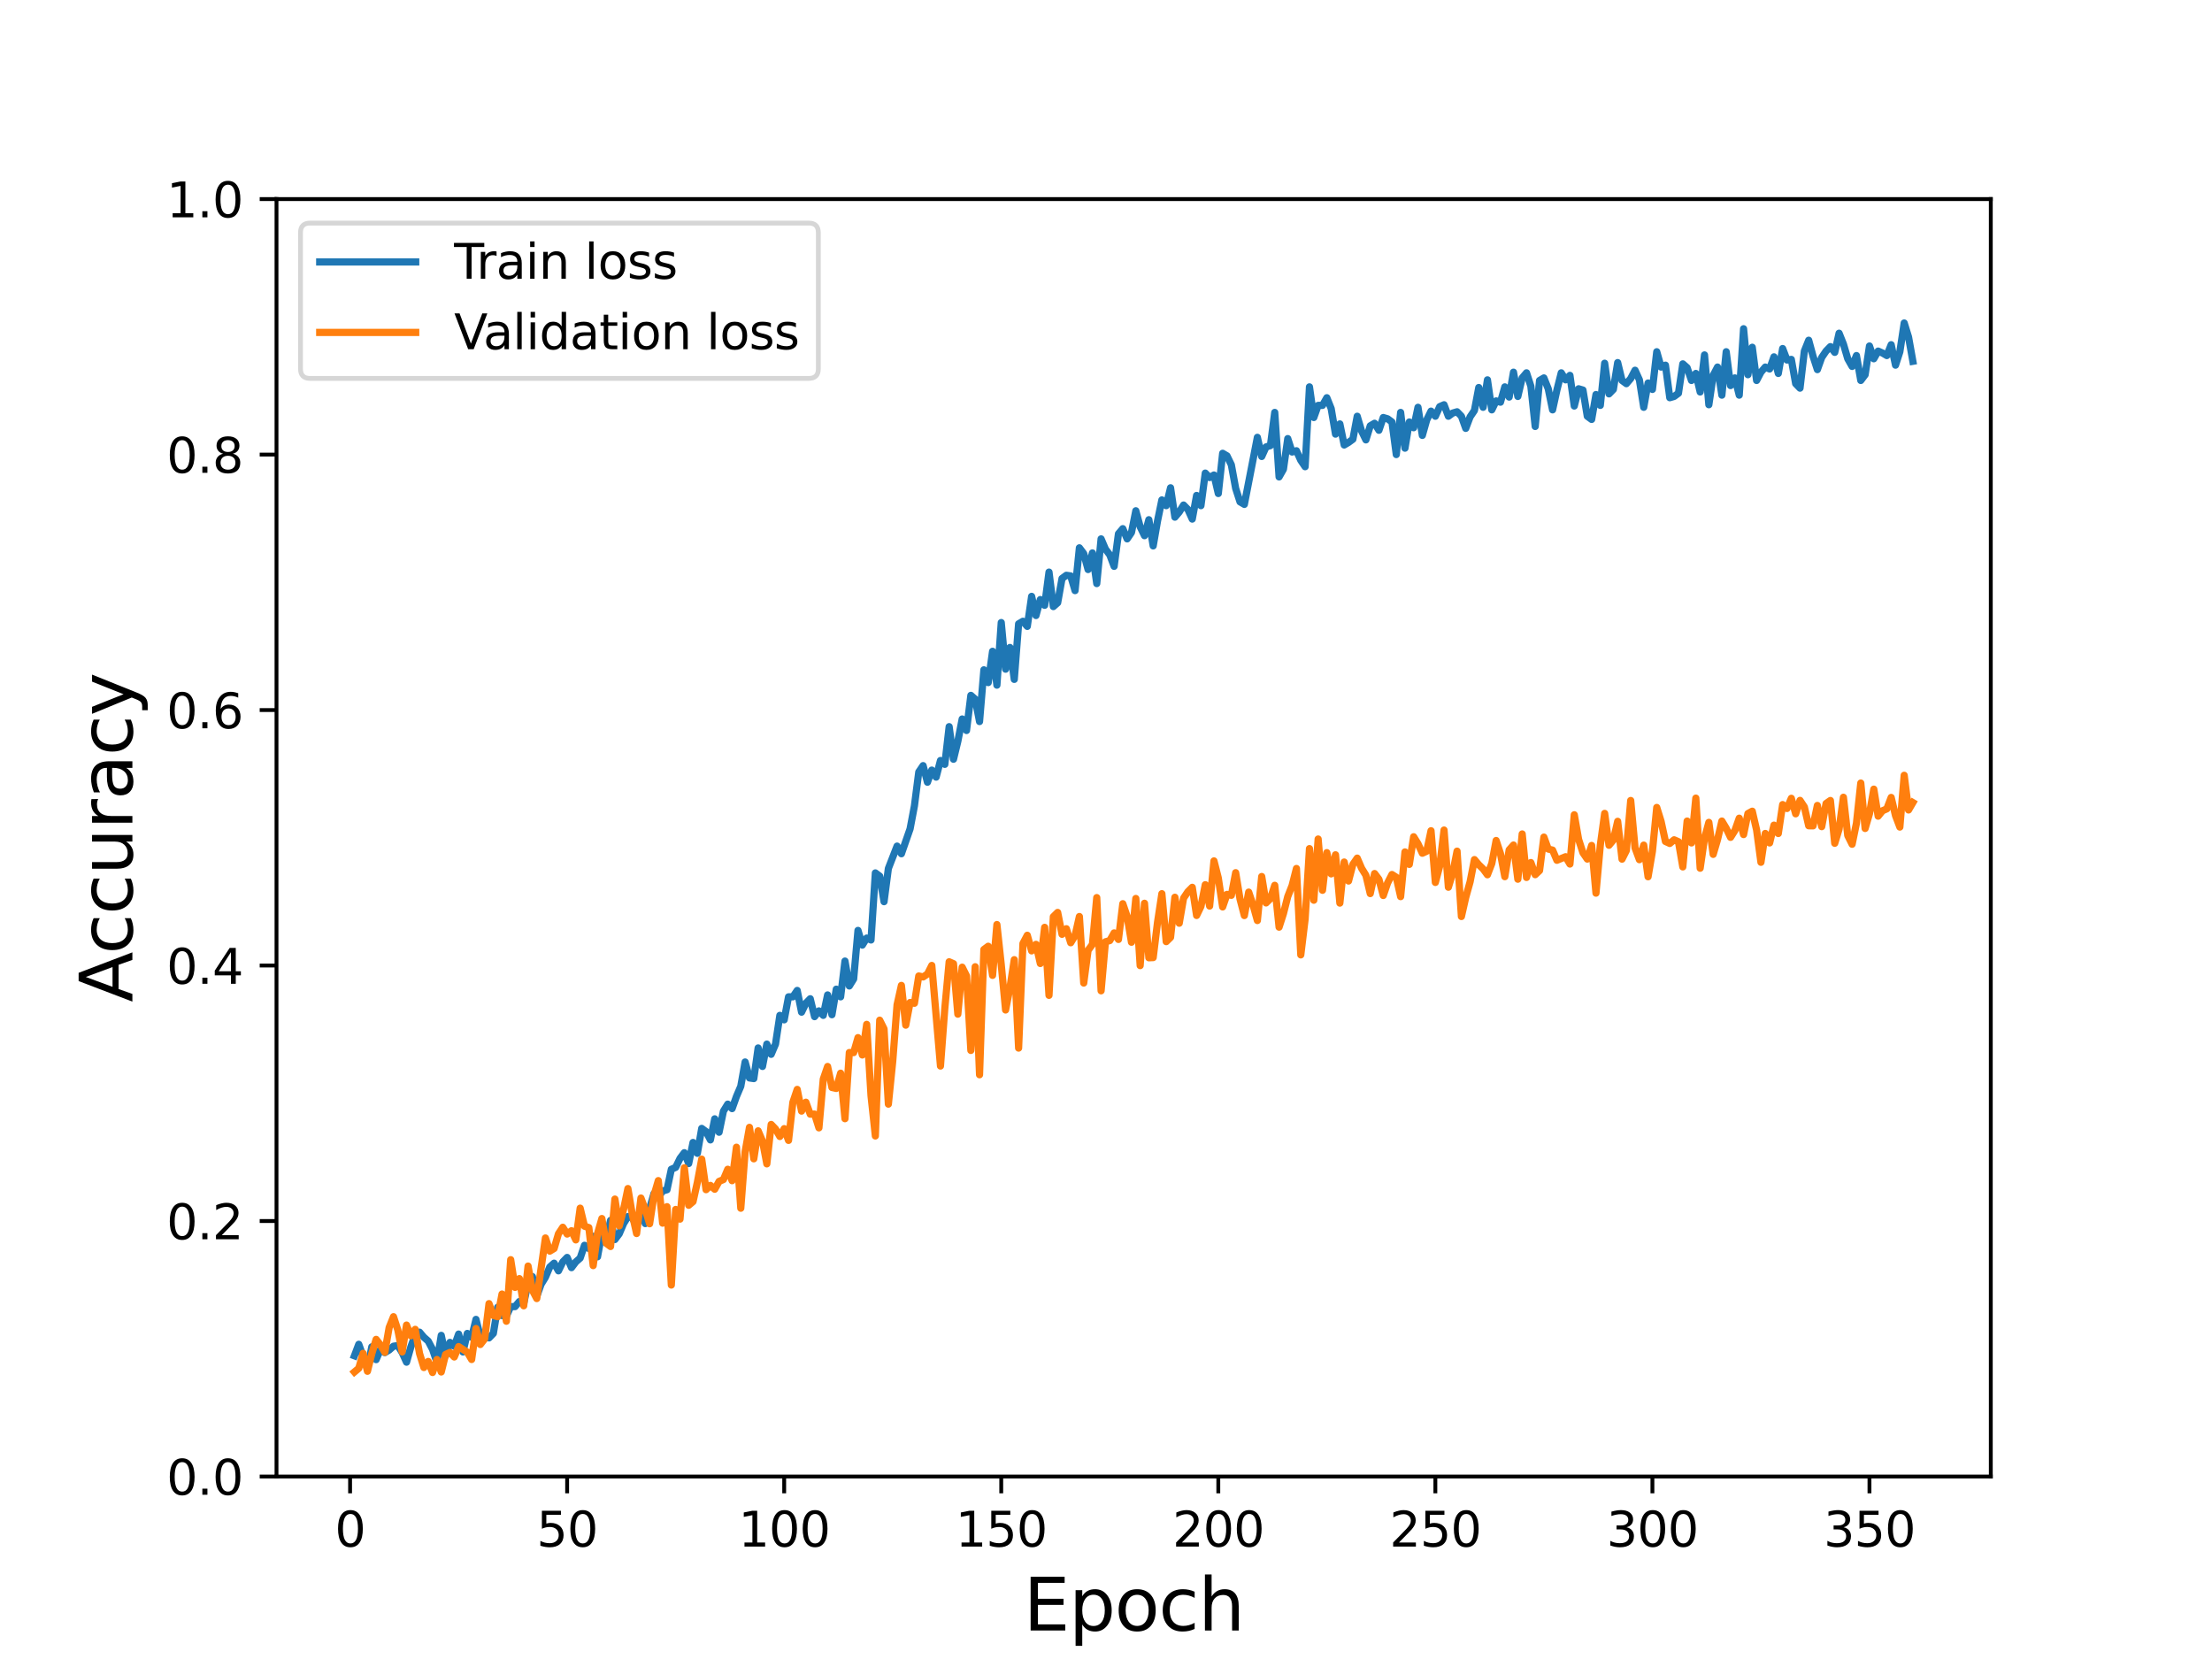<?xml version="1.0" encoding="utf-8" standalone="no"?>
<!DOCTYPE svg PUBLIC "-//W3C//DTD SVG 1.1//EN"
  "http://www.w3.org/Graphics/SVG/1.1/DTD/svg11.dtd">
<svg height="345.6pt" version="1.1" viewBox="0 0 460.8 345.6" width="460.8pt" xmlns="http://www.w3.org/2000/svg" xmlns:xlink="http://www.w3.org/1999/xlink">
 <defs>
  <style type="text/css">*{stroke-linecap:butt;stroke-linejoin:round;}</style>
 </defs>
 <g id="figure_1">
  <g id="patch_1">
   <path d="M 0 345.6 
L 460.8 345.6 
L 460.8 0 
L 0 0 
z
" style="fill:#ffffff;"/>
  </g>
  <g id="axes_1">
   <g id="patch_2">
    <path d="M 57.6 307.584 
L 414.72 307.584 
L 414.72 41.472 
L 57.6 41.472 
z
" style="fill:#ffffff;"/>
   </g>
   <g id="matplotlib.axis_1">
    <g id="xtick_1">
     <g id="line2d_1">
      <defs>
       <path d="M 0 0 
L 0 3.5 
" id="m28126e78ad" style="stroke:#000000;stroke-width:0.8;"/>
      </defs>
      <g>
       <use style="stroke:#000000;stroke-width:0.8;" x="72.928" xlink:href="#m28126e78ad" y="307.584"/>
      </g>
     </g>
     <g id="text_1">
      <!-- 0 -->
      <g transform="translate(69.747 322.182)scale(0.1 -0.1)">
       <defs>
        <path d="M 2034 4250 
Q 1547 4250 1301 3770 
Q 1056 3291 1056 2328 
Q 1056 1369 1301 889 
Q 1547 409 2034 409 
Q 2525 409 2770 889 
Q 3016 1369 3016 2328 
Q 3016 3291 2770 3770 
Q 2525 4250 2034 4250 
z
M 2034 4750 
Q 2819 4750 3233 4129 
Q 3647 3509 3647 2328 
Q 3647 1150 3233 529 
Q 2819 -91 2034 -91 
Q 1250 -91 836 529 
Q 422 1150 422 2328 
Q 422 3509 836 4129 
Q 1250 4750 2034 4750 
z
" id="DejaVuSans-30" transform="scale(0.016)"/>
       </defs>
       <use xlink:href="#DejaVuSans-30"/>
      </g>
     </g>
    </g>
    <g id="xtick_2">
     <g id="line2d_2">
      <g>
       <use style="stroke:#000000;stroke-width:0.8;" x="118.145" xlink:href="#m28126e78ad" y="307.584"/>
      </g>
     </g>
     <g id="text_2">
      <!-- 50 -->
      <g transform="translate(111.782 322.182)scale(0.1 -0.1)">
       <defs>
        <path d="M 691 4666 
L 3169 4666 
L 3169 4134 
L 1269 4134 
L 1269 2991 
Q 1406 3038 1543 3061 
Q 1681 3084 1819 3084 
Q 2600 3084 3056 2656 
Q 3513 2228 3513 1497 
Q 3513 744 3044 326 
Q 2575 -91 1722 -91 
Q 1428 -91 1123 -41 
Q 819 9 494 109 
L 494 744 
Q 775 591 1075 516 
Q 1375 441 1709 441 
Q 2250 441 2565 725 
Q 2881 1009 2881 1497 
Q 2881 1984 2565 2268 
Q 2250 2553 1709 2553 
Q 1456 2553 1204 2497 
Q 953 2441 691 2322 
L 691 4666 
z
" id="DejaVuSans-35" transform="scale(0.016)"/>
       </defs>
       <use xlink:href="#DejaVuSans-35"/>
       <use x="63.623" xlink:href="#DejaVuSans-30"/>
      </g>
     </g>
    </g>
    <g id="xtick_3">
     <g id="line2d_3">
      <g>
       <use style="stroke:#000000;stroke-width:0.8;" x="163.361" xlink:href="#m28126e78ad" y="307.584"/>
      </g>
     </g>
     <g id="text_3">
      <!-- 100 -->
      <g transform="translate(153.818 322.182)scale(0.1 -0.1)">
       <defs>
        <path d="M 794 531 
L 1825 531 
L 1825 4091 
L 703 3866 
L 703 4441 
L 1819 4666 
L 2450 4666 
L 2450 531 
L 3481 531 
L 3481 0 
L 794 0 
L 794 531 
z
" id="DejaVuSans-31" transform="scale(0.016)"/>
       </defs>
       <use xlink:href="#DejaVuSans-31"/>
       <use x="63.623" xlink:href="#DejaVuSans-30"/>
       <use x="127.246" xlink:href="#DejaVuSans-30"/>
      </g>
     </g>
    </g>
    <g id="xtick_4">
     <g id="line2d_4">
      <g>
       <use style="stroke:#000000;stroke-width:0.8;" x="208.578" xlink:href="#m28126e78ad" y="307.584"/>
      </g>
     </g>
     <g id="text_4">
      <!-- 150 -->
      <g transform="translate(199.034 322.182)scale(0.1 -0.1)">
       <use xlink:href="#DejaVuSans-31"/>
       <use x="63.623" xlink:href="#DejaVuSans-35"/>
       <use x="127.246" xlink:href="#DejaVuSans-30"/>
      </g>
     </g>
    </g>
    <g id="xtick_5">
     <g id="line2d_5">
      <g>
       <use style="stroke:#000000;stroke-width:0.8;" x="253.794" xlink:href="#m28126e78ad" y="307.584"/>
      </g>
     </g>
     <g id="text_5">
      <!-- 200 -->
      <g transform="translate(244.251 322.182)scale(0.1 -0.1)">
       <defs>
        <path d="M 1228 531 
L 3431 531 
L 3431 0 
L 469 0 
L 469 531 
Q 828 903 1448 1529 
Q 2069 2156 2228 2338 
Q 2531 2678 2651 2914 
Q 2772 3150 2772 3378 
Q 2772 3750 2511 3984 
Q 2250 4219 1831 4219 
Q 1534 4219 1204 4116 
Q 875 4013 500 3803 
L 500 4441 
Q 881 4594 1212 4672 
Q 1544 4750 1819 4750 
Q 2544 4750 2975 4387 
Q 3406 4025 3406 3419 
Q 3406 3131 3298 2873 
Q 3191 2616 2906 2266 
Q 2828 2175 2409 1742 
Q 1991 1309 1228 531 
z
" id="DejaVuSans-32" transform="scale(0.016)"/>
       </defs>
       <use xlink:href="#DejaVuSans-32"/>
       <use x="63.623" xlink:href="#DejaVuSans-30"/>
       <use x="127.246" xlink:href="#DejaVuSans-30"/>
      </g>
     </g>
    </g>
    <g id="xtick_6">
     <g id="line2d_6">
      <g>
       <use style="stroke:#000000;stroke-width:0.8;" x="299.011" xlink:href="#m28126e78ad" y="307.584"/>
      </g>
     </g>
     <g id="text_6">
      <!-- 250 -->
      <g transform="translate(289.467 322.182)scale(0.1 -0.1)">
       <use xlink:href="#DejaVuSans-32"/>
       <use x="63.623" xlink:href="#DejaVuSans-35"/>
       <use x="127.246" xlink:href="#DejaVuSans-30"/>
      </g>
     </g>
    </g>
    <g id="xtick_7">
     <g id="line2d_7">
      <g>
       <use style="stroke:#000000;stroke-width:0.8;" x="344.227" xlink:href="#m28126e78ad" y="307.584"/>
      </g>
     </g>
     <g id="text_7">
      <!-- 300 -->
      <g transform="translate(334.684 322.182)scale(0.1 -0.1)">
       <defs>
        <path d="M 2597 2516 
Q 3050 2419 3304 2112 
Q 3559 1806 3559 1356 
Q 3559 666 3084 287 
Q 2609 -91 1734 -91 
Q 1441 -91 1130 -33 
Q 819 25 488 141 
L 488 750 
Q 750 597 1062 519 
Q 1375 441 1716 441 
Q 2309 441 2620 675 
Q 2931 909 2931 1356 
Q 2931 1769 2642 2001 
Q 2353 2234 1838 2234 
L 1294 2234 
L 1294 2753 
L 1863 2753 
Q 2328 2753 2575 2939 
Q 2822 3125 2822 3475 
Q 2822 3834 2567 4026 
Q 2313 4219 1838 4219 
Q 1578 4219 1281 4162 
Q 984 4106 628 3988 
L 628 4550 
Q 988 4650 1302 4700 
Q 1616 4750 1894 4750 
Q 2613 4750 3031 4423 
Q 3450 4097 3450 3541 
Q 3450 3153 3228 2886 
Q 3006 2619 2597 2516 
z
" id="DejaVuSans-33" transform="scale(0.016)"/>
       </defs>
       <use xlink:href="#DejaVuSans-33"/>
       <use x="63.623" xlink:href="#DejaVuSans-30"/>
       <use x="127.246" xlink:href="#DejaVuSans-30"/>
      </g>
     </g>
    </g>
    <g id="xtick_8">
     <g id="line2d_8">
      <g>
       <use style="stroke:#000000;stroke-width:0.8;" x="389.444" xlink:href="#m28126e78ad" y="307.584"/>
      </g>
     </g>
     <g id="text_8">
      <!-- 350 -->
      <g transform="translate(379.9 322.182)scale(0.1 -0.1)">
       <use xlink:href="#DejaVuSans-33"/>
       <use x="63.623" xlink:href="#DejaVuSans-35"/>
       <use x="127.246" xlink:href="#DejaVuSans-30"/>
      </g>
     </g>
    </g>
    <g id="text_9">
     <!-- Epoch -->
     <g transform="translate(213.194 339.66)scale(0.15 -0.15)">
      <defs>
       <path d="M 628 4666 
L 3578 4666 
L 3578 4134 
L 1259 4134 
L 1259 2753 
L 3481 2753 
L 3481 2222 
L 1259 2222 
L 1259 531 
L 3634 531 
L 3634 0 
L 628 0 
L 628 4666 
z
" id="DejaVuSans-45" transform="scale(0.016)"/>
       <path d="M 1159 525 
L 1159 -1331 
L 581 -1331 
L 581 3500 
L 1159 3500 
L 1159 2969 
Q 1341 3281 1617 3432 
Q 1894 3584 2278 3584 
Q 2916 3584 3314 3078 
Q 3713 2572 3713 1747 
Q 3713 922 3314 415 
Q 2916 -91 2278 -91 
Q 1894 -91 1617 61 
Q 1341 213 1159 525 
z
M 3116 1747 
Q 3116 2381 2855 2742 
Q 2594 3103 2138 3103 
Q 1681 3103 1420 2742 
Q 1159 2381 1159 1747 
Q 1159 1113 1420 752 
Q 1681 391 2138 391 
Q 2594 391 2855 752 
Q 3116 1113 3116 1747 
z
" id="DejaVuSans-70" transform="scale(0.016)"/>
       <path d="M 1959 3097 
Q 1497 3097 1228 2736 
Q 959 2375 959 1747 
Q 959 1119 1226 758 
Q 1494 397 1959 397 
Q 2419 397 2687 759 
Q 2956 1122 2956 1747 
Q 2956 2369 2687 2733 
Q 2419 3097 1959 3097 
z
M 1959 3584 
Q 2709 3584 3137 3096 
Q 3566 2609 3566 1747 
Q 3566 888 3137 398 
Q 2709 -91 1959 -91 
Q 1206 -91 779 398 
Q 353 888 353 1747 
Q 353 2609 779 3096 
Q 1206 3584 1959 3584 
z
" id="DejaVuSans-6f" transform="scale(0.016)"/>
       <path d="M 3122 3366 
L 3122 2828 
Q 2878 2963 2633 3030 
Q 2388 3097 2138 3097 
Q 1578 3097 1268 2742 
Q 959 2388 959 1747 
Q 959 1106 1268 751 
Q 1578 397 2138 397 
Q 2388 397 2633 464 
Q 2878 531 3122 666 
L 3122 134 
Q 2881 22 2623 -34 
Q 2366 -91 2075 -91 
Q 1284 -91 818 406 
Q 353 903 353 1747 
Q 353 2603 823 3093 
Q 1294 3584 2113 3584 
Q 2378 3584 2631 3529 
Q 2884 3475 3122 3366 
z
" id="DejaVuSans-63" transform="scale(0.016)"/>
       <path d="M 3513 2113 
L 3513 0 
L 2938 0 
L 2938 2094 
Q 2938 2591 2744 2837 
Q 2550 3084 2163 3084 
Q 1697 3084 1428 2787 
Q 1159 2491 1159 1978 
L 1159 0 
L 581 0 
L 581 4863 
L 1159 4863 
L 1159 2956 
Q 1366 3272 1645 3428 
Q 1925 3584 2291 3584 
Q 2894 3584 3203 3211 
Q 3513 2838 3513 2113 
z
" id="DejaVuSans-68" transform="scale(0.016)"/>
      </defs>
      <use xlink:href="#DejaVuSans-45"/>
      <use x="63.184" xlink:href="#DejaVuSans-70"/>
      <use x="126.66" xlink:href="#DejaVuSans-6f"/>
      <use x="187.842" xlink:href="#DejaVuSans-63"/>
      <use x="242.822" xlink:href="#DejaVuSans-68"/>
     </g>
    </g>
   </g>
   <g id="matplotlib.axis_2">
    <g id="ytick_1">
     <g id="line2d_9">
      <defs>
       <path d="M 0 0 
L -3.5 0 
" id="ma44ea543cb" style="stroke:#000000;stroke-width:0.8;"/>
      </defs>
      <g>
       <use style="stroke:#000000;stroke-width:0.8;" x="57.6" xlink:href="#ma44ea543cb" y="307.584"/>
      </g>
     </g>
     <g id="text_10">
      <!-- 0.0 -->
      <g transform="translate(34.697 311.383)scale(0.1 -0.1)">
       <defs>
        <path d="M 684 794 
L 1344 794 
L 1344 0 
L 684 0 
L 684 794 
z
" id="DejaVuSans-2e" transform="scale(0.016)"/>
       </defs>
       <use xlink:href="#DejaVuSans-30"/>
       <use x="63.623" xlink:href="#DejaVuSans-2e"/>
       <use x="95.41" xlink:href="#DejaVuSans-30"/>
      </g>
     </g>
    </g>
    <g id="ytick_2">
     <g id="line2d_10">
      <g>
       <use style="stroke:#000000;stroke-width:0.8;" x="57.6" xlink:href="#ma44ea543cb" y="254.362"/>
      </g>
     </g>
     <g id="text_11">
      <!-- 0.2 -->
      <g transform="translate(34.697 258.161)scale(0.1 -0.1)">
       <use xlink:href="#DejaVuSans-30"/>
       <use x="63.623" xlink:href="#DejaVuSans-2e"/>
       <use x="95.41" xlink:href="#DejaVuSans-32"/>
      </g>
     </g>
    </g>
    <g id="ytick_3">
     <g id="line2d_11">
      <g>
       <use style="stroke:#000000;stroke-width:0.8;" x="57.6" xlink:href="#ma44ea543cb" y="201.139"/>
      </g>
     </g>
     <g id="text_12">
      <!-- 0.4 -->
      <g transform="translate(34.697 204.938)scale(0.1 -0.1)">
       <defs>
        <path d="M 2419 4116 
L 825 1625 
L 2419 1625 
L 2419 4116 
z
M 2253 4666 
L 3047 4666 
L 3047 1625 
L 3713 1625 
L 3713 1100 
L 3047 1100 
L 3047 0 
L 2419 0 
L 2419 1100 
L 313 1100 
L 313 1709 
L 2253 4666 
z
" id="DejaVuSans-34" transform="scale(0.016)"/>
       </defs>
       <use xlink:href="#DejaVuSans-30"/>
       <use x="63.623" xlink:href="#DejaVuSans-2e"/>
       <use x="95.41" xlink:href="#DejaVuSans-34"/>
      </g>
     </g>
    </g>
    <g id="ytick_4">
     <g id="line2d_12">
      <g>
       <use style="stroke:#000000;stroke-width:0.8;" x="57.6" xlink:href="#ma44ea543cb" y="147.917"/>
      </g>
     </g>
     <g id="text_13">
      <!-- 0.6 -->
      <g transform="translate(34.697 151.716)scale(0.1 -0.1)">
       <defs>
        <path d="M 2113 2584 
Q 1688 2584 1439 2293 
Q 1191 2003 1191 1497 
Q 1191 994 1439 701 
Q 1688 409 2113 409 
Q 2538 409 2786 701 
Q 3034 994 3034 1497 
Q 3034 2003 2786 2293 
Q 2538 2584 2113 2584 
z
M 3366 4563 
L 3366 3988 
Q 3128 4100 2886 4159 
Q 2644 4219 2406 4219 
Q 1781 4219 1451 3797 
Q 1122 3375 1075 2522 
Q 1259 2794 1537 2939 
Q 1816 3084 2150 3084 
Q 2853 3084 3261 2657 
Q 3669 2231 3669 1497 
Q 3669 778 3244 343 
Q 2819 -91 2113 -91 
Q 1303 -91 875 529 
Q 447 1150 447 2328 
Q 447 3434 972 4092 
Q 1497 4750 2381 4750 
Q 2619 4750 2861 4703 
Q 3103 4656 3366 4563 
z
" id="DejaVuSans-36" transform="scale(0.016)"/>
       </defs>
       <use xlink:href="#DejaVuSans-30"/>
       <use x="63.623" xlink:href="#DejaVuSans-2e"/>
       <use x="95.41" xlink:href="#DejaVuSans-36"/>
      </g>
     </g>
    </g>
    <g id="ytick_5">
     <g id="line2d_13">
      <g>
       <use style="stroke:#000000;stroke-width:0.8;" x="57.6" xlink:href="#ma44ea543cb" y="94.694"/>
      </g>
     </g>
     <g id="text_14">
      <!-- 0.8 -->
      <g transform="translate(34.697 98.494)scale(0.1 -0.1)">
       <defs>
        <path d="M 2034 2216 
Q 1584 2216 1326 1975 
Q 1069 1734 1069 1313 
Q 1069 891 1326 650 
Q 1584 409 2034 409 
Q 2484 409 2743 651 
Q 3003 894 3003 1313 
Q 3003 1734 2745 1975 
Q 2488 2216 2034 2216 
z
M 1403 2484 
Q 997 2584 770 2862 
Q 544 3141 544 3541 
Q 544 4100 942 4425 
Q 1341 4750 2034 4750 
Q 2731 4750 3128 4425 
Q 3525 4100 3525 3541 
Q 3525 3141 3298 2862 
Q 3072 2584 2669 2484 
Q 3125 2378 3379 2068 
Q 3634 1759 3634 1313 
Q 3634 634 3220 271 
Q 2806 -91 2034 -91 
Q 1263 -91 848 271 
Q 434 634 434 1313 
Q 434 1759 690 2068 
Q 947 2378 1403 2484 
z
M 1172 3481 
Q 1172 3119 1398 2916 
Q 1625 2713 2034 2713 
Q 2441 2713 2670 2916 
Q 2900 3119 2900 3481 
Q 2900 3844 2670 4047 
Q 2441 4250 2034 4250 
Q 1625 4250 1398 4047 
Q 1172 3844 1172 3481 
z
" id="DejaVuSans-38" transform="scale(0.016)"/>
       </defs>
       <use xlink:href="#DejaVuSans-30"/>
       <use x="63.623" xlink:href="#DejaVuSans-2e"/>
       <use x="95.41" xlink:href="#DejaVuSans-38"/>
      </g>
     </g>
    </g>
    <g id="ytick_6">
     <g id="line2d_14">
      <g>
       <use style="stroke:#000000;stroke-width:0.8;" x="57.6" xlink:href="#ma44ea543cb" y="41.472"/>
      </g>
     </g>
     <g id="text_15">
      <!-- 1.0 -->
      <g transform="translate(34.697 45.271)scale(0.1 -0.1)">
       <use xlink:href="#DejaVuSans-31"/>
       <use x="63.623" xlink:href="#DejaVuSans-2e"/>
       <use x="95.41" xlink:href="#DejaVuSans-30"/>
      </g>
     </g>
    </g>
    <g id="text_16">
     <!-- Accuracy -->
     <g transform="translate(27.577 208.77)rotate(-90)scale(0.15 -0.15)">
      <defs>
       <path d="M 2188 4044 
L 1331 1722 
L 3047 1722 
L 2188 4044 
z
M 1831 4666 
L 2547 4666 
L 4325 0 
L 3669 0 
L 3244 1197 
L 1141 1197 
L 716 0 
L 50 0 
L 1831 4666 
z
" id="DejaVuSans-41" transform="scale(0.016)"/>
       <path d="M 544 1381 
L 544 3500 
L 1119 3500 
L 1119 1403 
Q 1119 906 1312 657 
Q 1506 409 1894 409 
Q 2359 409 2629 706 
Q 2900 1003 2900 1516 
L 2900 3500 
L 3475 3500 
L 3475 0 
L 2900 0 
L 2900 538 
Q 2691 219 2414 64 
Q 2138 -91 1772 -91 
Q 1169 -91 856 284 
Q 544 659 544 1381 
z
M 1991 3584 
L 1991 3584 
z
" id="DejaVuSans-75" transform="scale(0.016)"/>
       <path d="M 2631 2963 
Q 2534 3019 2420 3045 
Q 2306 3072 2169 3072 
Q 1681 3072 1420 2755 
Q 1159 2438 1159 1844 
L 1159 0 
L 581 0 
L 581 3500 
L 1159 3500 
L 1159 2956 
Q 1341 3275 1631 3429 
Q 1922 3584 2338 3584 
Q 2397 3584 2469 3576 
Q 2541 3569 2628 3553 
L 2631 2963 
z
" id="DejaVuSans-72" transform="scale(0.016)"/>
       <path d="M 2194 1759 
Q 1497 1759 1228 1600 
Q 959 1441 959 1056 
Q 959 750 1161 570 
Q 1363 391 1709 391 
Q 2188 391 2477 730 
Q 2766 1069 2766 1631 
L 2766 1759 
L 2194 1759 
z
M 3341 1997 
L 3341 0 
L 2766 0 
L 2766 531 
Q 2569 213 2275 61 
Q 1981 -91 1556 -91 
Q 1019 -91 701 211 
Q 384 513 384 1019 
Q 384 1609 779 1909 
Q 1175 2209 1959 2209 
L 2766 2209 
L 2766 2266 
Q 2766 2663 2505 2880 
Q 2244 3097 1772 3097 
Q 1472 3097 1187 3025 
Q 903 2953 641 2809 
L 641 3341 
Q 956 3463 1253 3523 
Q 1550 3584 1831 3584 
Q 2591 3584 2966 3190 
Q 3341 2797 3341 1997 
z
" id="DejaVuSans-61" transform="scale(0.016)"/>
       <path d="M 2059 -325 
Q 1816 -950 1584 -1140 
Q 1353 -1331 966 -1331 
L 506 -1331 
L 506 -850 
L 844 -850 
Q 1081 -850 1212 -737 
Q 1344 -625 1503 -206 
L 1606 56 
L 191 3500 
L 800 3500 
L 1894 763 
L 2988 3500 
L 3597 3500 
L 2059 -325 
z
" id="DejaVuSans-79" transform="scale(0.016)"/>
      </defs>
      <use xlink:href="#DejaVuSans-41"/>
      <use x="66.658" xlink:href="#DejaVuSans-63"/>
      <use x="121.639" xlink:href="#DejaVuSans-63"/>
      <use x="176.619" xlink:href="#DejaVuSans-75"/>
      <use x="239.998" xlink:href="#DejaVuSans-72"/>
      <use x="281.111" xlink:href="#DejaVuSans-61"/>
      <use x="342.391" xlink:href="#DejaVuSans-63"/>
      <use x="397.371" xlink:href="#DejaVuSans-79"/>
     </g>
    </g>
   </g>
   <g id="line2d_15">
    <path clip-path="url(#p99663b910c)" d="M 73.833 282.436 
L 74.737 280.041 
L 76.546 285.098 
L 77.45 280.574 
L 78.354 283.235 
L 79.259 281.106 
L 80.163 281.771 
L 81.067 281.239 
L 81.972 280.441 
L 82.876 280.308 
L 83.78 281.771 
L 84.685 283.767 
L 85.589 280.574 
L 86.493 278.046 
L 87.398 277.513 
L 88.302 278.578 
L 89.206 279.376 
L 90.111 281.106 
L 91.015 283.767 
L 91.919 278.179 
L 92.824 282.436 
L 93.728 279.642 
L 94.632 280.441 
L 95.537 277.913 
L 96.441 281.638 
L 97.345 277.779 
L 98.25 278.578 
L 99.154 274.852 
L 100.058 278.445 
L 100.963 278.046 
L 101.867 278.711 
L 102.771 277.779 
L 103.676 272.324 
L 104.58 274.054 
L 105.484 274.187 
L 106.389 272.191 
L 107.293 272.191 
L 108.197 271.127 
L 109.102 271.526 
L 110.006 267.268 
L 110.91 265.937 
L 111.815 270.062 
L 112.719 267.534 
L 113.623 266.071 
L 114.528 263.942 
L 115.432 263.143 
L 116.336 264.74 
L 117.241 262.877 
L 118.145 261.946 
L 119.049 264.075 
L 119.954 262.877 
L 120.858 262.079 
L 121.762 259.418 
L 122.667 260.083 
L 123.571 257.555 
L 124.475 261.813 
L 125.38 256.89 
L 126.284 258.22 
L 127.188 254.229 
L 128.093 258.22 
L 128.997 257.023 
L 129.901 254.894 
L 130.806 253.43 
L 131.71 253.696 
L 132.614 255.293 
L 133.519 251.834 
L 134.423 254.894 
L 136.232 248.64 
L 137.136 249.439 
L 138.04 248.108 
L 138.945 247.842 
L 139.849 243.584 
L 140.753 243.185 
L 141.657 241.322 
L 142.562 240.125 
L 143.466 242.387 
L 144.37 237.996 
L 145.275 240.258 
L 146.179 235.068 
L 147.083 235.734 
L 147.988 237.463 
L 148.892 233.073 
L 149.796 235.867 
L 150.701 231.476 
L 151.605 230.012 
L 152.509 230.944 
L 153.414 228.416 
L 154.318 226.287 
L 155.222 221.231 
L 156.127 224.557 
L 157.031 224.69 
L 157.935 218.303 
L 158.84 222.162 
L 159.744 217.505 
L 160.648 219.634 
L 161.553 217.505 
L 162.457 211.518 
L 163.361 212.449 
L 164.266 207.659 
L 165.17 207.659 
L 166.074 206.328 
L 166.979 210.852 
L 167.883 208.99 
L 168.787 208.058 
L 169.692 211.784 
L 170.596 210.586 
L 171.5 211.518 
L 172.405 207.26 
L 173.309 211.385 
L 174.213 206.062 
L 175.118 207.659 
L 176.022 200.208 
L 176.926 205.397 
L 177.831 203.933 
L 178.735 193.821 
L 179.639 196.881 
L 180.544 195.418 
L 181.448 195.817 
L 182.352 181.846 
L 183.257 182.511 
L 184.161 187.834 
L 185.065 180.915 
L 186.874 176.258 
L 187.778 177.854 
L 189.587 172.665 
L 190.491 167.875 
L 191.396 160.823 
L 192.3 159.493 
L 193.204 162.952 
L 194.109 160.424 
L 195.013 161.888 
L 195.917 158.428 
L 196.822 159.227 
L 197.726 151.376 
L 198.63 158.162 
L 199.535 154.437 
L 200.439 149.78 
L 201.343 152.175 
L 202.248 144.857 
L 203.152 145.655 
L 204.056 150.312 
L 204.961 139.534 
L 205.865 142.195 
L 206.769 135.676 
L 207.674 142.728 
L 208.578 129.688 
L 209.482 139.401 
L 210.387 134.877 
L 211.291 141.53 
L 212.195 129.954 
L 213.1 129.422 
L 214.004 130.486 
L 214.908 124.233 
L 215.813 128.225 
L 216.717 124.898 
L 217.621 126.096 
L 218.526 119.177 
L 219.43 126.362 
L 220.334 125.563 
L 221.239 120.507 
L 222.143 119.842 
L 223.047 119.975 
L 223.952 123.035 
L 224.856 114.121 
L 225.76 115.318 
L 226.665 118.644 
L 227.569 115.185 
L 228.473 121.572 
L 229.378 112.258 
L 230.282 114.387 
L 231.186 115.584 
L 232.091 117.979 
L 232.995 111.193 
L 233.899 110.129 
L 234.804 112.258 
L 235.708 110.927 
L 236.612 106.403 
L 237.516 109.73 
L 238.421 111.593 
L 239.325 108.266 
L 240.229 113.721 
L 241.134 108.532 
L 242.038 104.141 
L 242.942 105.339 
L 243.847 101.613 
L 244.751 107.734 
L 245.655 106.669 
L 246.56 105.206 
L 247.464 106.137 
L 248.368 108.133 
L 249.273 103.21 
L 250.177 105.339 
L 251.081 98.553 
L 251.986 99.484 
L 252.89 98.952 
L 253.794 102.811 
L 254.699 94.428 
L 255.603 94.961 
L 256.507 96.823 
L 257.412 101.746 
L 258.316 104.541 
L 259.22 105.073 
L 261.933 91.102 
L 262.838 95.094 
L 263.742 93.098 
L 264.646 92.832 
L 265.551 85.913 
L 266.455 99.351 
L 267.359 97.755 
L 268.264 91.368 
L 269.168 94.162 
L 270.072 93.896 
L 270.977 95.892 
L 271.881 97.222 
L 272.785 80.59 
L 273.69 86.977 
L 274.594 84.449 
L 275.498 84.449 
L 276.403 82.852 
L 277.307 85.114 
L 278.211 90.437 
L 279.116 88.308 
L 280.02 92.699 
L 280.924 92.166 
L 281.829 91.501 
L 282.733 86.711 
L 283.637 89.771 
L 284.542 91.634 
L 285.446 88.707 
L 286.35 88.175 
L 287.255 89.638 
L 288.159 86.977 
L 289.063 87.243 
L 289.968 87.909 
L 290.872 94.694 
L 291.776 85.913 
L 292.681 93.364 
L 293.585 87.909 
L 294.489 89.106 
L 295.394 84.848 
L 296.298 90.703 
L 297.202 87.509 
L 298.107 85.647 
L 299.011 86.711 
L 299.915 84.715 
L 300.82 84.316 
L 301.724 86.711 
L 302.628 86.046 
L 303.533 85.78 
L 304.437 86.711 
L 305.341 89.239 
L 306.246 86.844 
L 307.15 85.514 
L 308.054 80.724 
L 308.959 84.848 
L 309.863 79.127 
L 310.767 85.38 
L 311.672 83.518 
L 312.576 83.784 
L 313.48 80.59 
L 314.385 82.719 
L 315.289 77.53 
L 316.193 82.586 
L 317.098 78.728 
L 318.002 77.663 
L 318.906 80.457 
L 319.811 88.84 
L 320.715 79.26 
L 321.619 78.728 
L 322.524 80.99 
L 323.428 85.38 
L 324.332 81.256 
L 325.237 77.663 
L 326.141 79.127 
L 327.045 78.195 
L 327.95 84.582 
L 328.854 80.99 
L 329.758 81.256 
L 330.663 86.711 
L 331.567 87.376 
L 332.471 82.187 
L 333.375 84.449 
L 334.28 75.667 
L 335.184 82.054 
L 336.088 81.123 
L 336.993 75.534 
L 337.897 79.26 
L 338.801 79.925 
L 339.706 78.861 
L 340.61 77.131 
L 341.514 79.127 
L 342.419 84.848 
L 343.323 79.792 
L 344.227 81.123 
L 345.132 73.272 
L 346.036 76.466 
L 346.94 76.067 
L 347.845 82.852 
L 348.749 82.586 
L 349.653 81.921 
L 350.558 75.8 
L 351.462 76.599 
L 352.366 79.26 
L 353.271 77.796 
L 354.175 81.655 
L 355.079 73.938 
L 355.984 84.316 
L 356.888 78.195 
L 357.792 76.466 
L 358.697 82.32 
L 359.601 73.272 
L 360.505 80.324 
L 361.41 78.728 
L 362.314 82.32 
L 363.218 68.482 
L 364.123 78.062 
L 365.027 72.341 
L 365.931 79.26 
L 366.836 77.53 
L 367.74 76.466 
L 368.644 76.865 
L 369.549 74.337 
L 370.453 77.796 
L 371.357 72.607 
L 372.262 75.002 
L 373.166 74.869 
L 374.07 79.925 
L 374.975 80.857 
L 375.879 73.139 
L 376.783 70.877 
L 377.688 74.204 
L 378.592 76.998 
L 379.496 74.47 
L 380.401 73.139 
L 381.305 72.208 
L 382.209 73.405 
L 383.114 69.414 
L 384.018 71.676 
L 384.922 74.736 
L 385.827 76.333 
L 386.731 74.071 
L 387.635 79.26 
L 388.54 78.062 
L 389.444 72.075 
L 390.348 74.736 
L 391.253 73.139 
L 392.157 73.538 
L 393.061 74.071 
L 393.966 71.809 
L 394.87 76.067 
L 395.774 73.272 
L 396.679 67.285 
L 397.583 70.212 
L 398.487 75.268 
L 398.487 75.268 
" style="fill:none;stroke:#1f77b4;stroke-linecap:square;stroke-width:1.5;"/>
   </g>
   <g id="line2d_16">
    <path clip-path="url(#p99663b910c)" d="M 73.833 285.808 
L 74.737 285.045 
L 75.641 281.921 
L 76.546 285.662 
L 77.45 281.994 
L 78.354 279.015 
L 79.259 280.177 
L 80.163 281.721 
L 81.067 276.545 
L 81.972 274.293 
L 82.876 277.072 
L 83.78 281.63 
L 84.685 276.036 
L 85.589 278.27 
L 86.493 276.926 
L 87.398 281.957 
L 88.302 284.881 
L 89.206 283.61 
L 90.111 285.917 
L 91.015 283.21 
L 91.919 285.808 
L 92.824 282.157 
L 93.728 281.739 
L 94.632 282.684 
L 95.537 280.522 
L 97.345 281.685 
L 98.25 283.21 
L 99.154 276.763 
L 100.058 280.086 
L 100.963 278.924 
L 101.867 271.568 
L 102.771 274.038 
L 103.676 274.293 
L 104.58 269.571 
L 105.484 275.237 
L 106.389 262.415 
L 107.293 268.19 
L 108.197 266.356 
L 109.102 272.022 
L 110.006 263.741 
L 110.91 268.79 
L 111.815 270.515 
L 113.623 257.892 
L 114.528 260.635 
L 115.432 260.09 
L 116.336 257.021 
L 117.241 255.658 
L 118.145 257.075 
L 119.049 256.385 
L 119.954 258.292 
L 120.858 251.681 
L 121.762 255.44 
L 122.667 255.731 
L 123.571 263.65 
L 124.475 256.984 
L 125.38 253.842 
L 126.284 259 
L 127.188 259.672 
L 128.093 249.792 
L 128.997 255.386 
L 129.901 251.917 
L 130.806 247.594 
L 131.71 252.952 
L 132.614 256.966 
L 133.519 249.574 
L 134.423 251.99 
L 135.327 254.932 
L 136.232 249.029 
L 137.136 245.942 
L 138.04 254.805 
L 138.945 251.372 
L 139.849 267.7 
L 140.753 251.953 
L 141.657 253.969 
L 142.562 243.272 
L 143.466 251.082 
L 144.37 250.319 
L 145.275 246.287 
L 146.179 241.474 
L 147.083 247.83 
L 147.988 246.941 
L 148.892 247.74 
L 149.796 246.105 
L 150.701 245.724 
L 151.605 243.581 
L 152.509 245.96 
L 153.414 238.986 
L 154.318 251.699 
L 155.222 239.93 
L 156.127 234.845 
L 157.031 241.401 
L 157.935 235.571 
L 158.84 237.714 
L 159.744 242.454 
L 160.648 234.245 
L 161.553 235.19 
L 162.457 236.752 
L 163.361 235.117 
L 164.266 237.569 
L 165.17 229.614 
L 166.074 226.944 
L 166.979 231.466 
L 167.883 229.614 
L 168.787 232.102 
L 169.692 232.084 
L 170.596 234.954 
L 171.5 224.801 
L 172.405 222.167 
L 173.309 226.544 
L 174.213 226.744 
L 175.118 223.566 
L 176.022 233.046 
L 176.926 219.261 
L 177.831 219.28 
L 178.735 216.156 
L 179.639 219.77 
L 180.544 213.395 
L 181.448 228.252 
L 182.352 236.643 
L 183.257 212.523 
L 184.161 214.339 
L 185.065 230.013 
L 185.97 221.096 
L 186.874 209.327 
L 187.778 205.277 
L 188.683 213.558 
L 189.587 208.836 
L 190.491 209 
L 191.396 203.315 
L 192.3 203.515 
L 193.204 202.915 
L 194.109 201.117 
L 195.917 222.077 
L 196.822 210.053 
L 197.726 200.355 
L 198.63 200.754 
L 199.535 211.27 
L 200.439 201.481 
L 201.343 203.297 
L 202.248 218.826 
L 203.152 201.39 
L 204.056 223.893 
L 204.961 197.794 
L 205.865 197.122 
L 206.769 203.188 
L 207.674 192.599 
L 208.578 200.954 
L 209.482 210.398 
L 210.387 205.785 
L 211.291 199.919 
L 212.195 218.335 
L 213.1 196.541 
L 214.004 194.833 
L 214.908 198.084 
L 215.813 196.722 
L 216.717 200.718 
L 217.621 193.181 
L 218.526 207.347 
L 219.43 190.965 
L 220.334 190.075 
L 221.239 194.634 
L 222.143 193.471 
L 223.047 196.395 
L 223.952 194.906 
L 224.856 190.928 
L 225.76 204.786 
L 226.665 197.975 
L 227.569 196.74 
L 228.473 186.987 
L 229.378 206.403 
L 230.282 196.195 
L 231.186 195.941 
L 232.091 194.343 
L 232.995 195.705 
L 233.899 188.259 
L 234.804 190.928 
L 235.708 196.286 
L 236.612 187.169 
L 237.516 201.154 
L 238.421 188.168 
L 239.325 199.519 
L 240.229 199.483 
L 241.134 192.127 
L 242.038 186.17 
L 242.942 196.159 
L 243.847 195.269 
L 244.751 186.915 
L 245.655 192.327 
L 246.56 187.096 
L 247.464 185.752 
L 248.368 184.844 
L 249.273 190.71 
L 250.177 188.822 
L 251.081 184.299 
L 251.986 188.749 
L 252.89 179.341 
L 253.794 182.901 
L 254.699 188.931 
L 255.603 186.315 
L 256.507 186.515 
L 257.412 181.793 
L 258.316 187.278 
L 259.22 190.729 
L 260.125 185.843 
L 261.029 188.531 
L 261.933 191.764 
L 262.838 182.592 
L 263.742 188.095 
L 264.646 187.205 
L 265.551 184.426 
L 266.455 193.144 
L 267.359 190.329 
L 268.264 186.769 
L 269.168 184.463 
L 270.072 180.921 
L 270.977 198.92 
L 271.881 191.473 
L 272.785 176.78 
L 273.69 187.532 
L 274.594 174.782 
L 275.498 185.462 
L 276.403 177.616 
L 277.307 182.047 
L 278.211 178.07 
L 279.116 188.131 
L 280.02 179.577 
L 280.924 183.536 
L 281.829 180.067 
L 282.733 178.76 
L 283.637 180.867 
L 284.542 182.338 
L 285.446 186.152 
L 286.35 181.974 
L 287.255 183.173 
L 288.159 186.551 
L 289.063 183.936 
L 289.968 182.174 
L 290.872 182.755 
L 291.776 186.787 
L 292.681 177.47 
L 293.585 180.067 
L 294.489 174.31 
L 295.394 175.781 
L 296.298 177.743 
L 297.202 177.325 
L 298.107 173.057 
L 299.011 183.827 
L 299.915 180.413 
L 300.82 172.912 
L 301.724 184.826 
L 302.628 181.866 
L 303.533 177.307 
L 304.437 190.928 
L 305.341 186.951 
L 306.246 183.7 
L 307.15 179.069 
L 308.054 180.14 
L 308.959 181.012 
L 309.863 182.229 
L 310.767 179.886 
L 311.672 175.091 
L 312.576 177.834 
L 313.48 182.628 
L 314.385 177.053 
L 315.289 176.035 
L 316.193 183.155 
L 317.098 173.729 
L 318.002 182.792 
L 318.906 179.686 
L 319.811 182.211 
L 320.715 181.357 
L 321.619 174.383 
L 322.524 176.871 
L 323.428 177.089 
L 324.332 179.214 
L 326.141 178.469 
L 327.045 179.995 
L 327.95 169.733 
L 328.854 174.873 
L 329.758 177.652 
L 330.663 178.96 
L 331.567 176.126 
L 332.471 186.061 
L 333.375 176.054 
L 334.28 169.443 
L 335.184 176.09 
L 336.088 175 
L 336.993 171.095 
L 337.897 178.978 
L 338.801 177.18 
L 339.706 166.755 
L 340.61 176.635 
L 341.514 179.087 
L 342.419 176.054 
L 343.323 182.646 
L 344.227 177.343 
L 345.132 168.208 
L 346.036 171.114 
L 346.94 175.291 
L 347.845 175.709 
L 348.749 174.946 
L 349.653 175.345 
L 350.558 180.594 
L 351.462 171.041 
L 352.366 175.6 
L 353.271 166.264 
L 354.175 180.867 
L 355.079 174.637 
L 355.984 171.313 
L 356.888 177.979 
L 357.792 174.909 
L 358.697 171.041 
L 359.601 172.548 
L 360.505 174.437 
L 361.41 173.002 
L 362.314 170.442 
L 363.218 173.856 
L 364.123 169.479 
L 365.027 168.989 
L 365.931 172.893 
L 366.836 179.632 
L 367.74 173.62 
L 368.644 175.6 
L 369.549 171.894 
L 370.453 173.638 
L 371.357 167.608 
L 372.262 168.426 
L 373.166 166.301 
L 374.07 169.533 
L 374.975 166.736 
L 375.879 168.099 
L 376.783 172.022 
L 377.688 172.04 
L 378.592 167.79 
L 379.496 172.203 
L 380.401 167.39 
L 381.305 166.755 
L 382.209 175.672 
L 383.114 172.712 
L 384.018 166.083 
L 384.922 174.056 
L 385.827 175.872 
L 386.731 171.495 
L 387.635 163.122 
L 388.54 172.585 
L 389.444 169.497 
L 390.348 164.394 
L 391.253 170.024 
L 392.157 168.898 
L 393.061 168.498 
L 393.966 166.119 
L 394.87 169.915 
L 395.774 172.294 
L 396.679 161.506 
L 397.583 168.734 
L 398.487 167.19 
L 398.487 167.19 
" style="fill:none;stroke:#ff7f0e;stroke-linecap:square;stroke-width:1.5;"/>
   </g>
   <g id="patch_3">
    <path d="M 57.6 307.584 
L 57.6 41.472 
" style="fill:none;stroke:#000000;stroke-linecap:square;stroke-linejoin:miter;stroke-width:0.8;"/>
   </g>
   <g id="patch_4">
    <path d="M 414.72 307.584 
L 414.72 41.472 
" style="fill:none;stroke:#000000;stroke-linecap:square;stroke-linejoin:miter;stroke-width:0.8;"/>
   </g>
   <g id="patch_5">
    <path d="M 57.6 307.584 
L 414.72 307.584 
" style="fill:none;stroke:#000000;stroke-linecap:square;stroke-linejoin:miter;stroke-width:0.8;"/>
   </g>
   <g id="patch_6">
    <path d="M 57.6 41.472 
L 414.72 41.472 
" style="fill:none;stroke:#000000;stroke-linecap:square;stroke-linejoin:miter;stroke-width:0.8;"/>
   </g>
   <g id="legend_1">
    <g id="patch_7">
     <path d="M 64.6 78.828 
L 168.475 78.828 
Q 170.475 78.828 170.475 76.828 
L 170.475 48.472 
Q 170.475 46.472 168.475 46.472 
L 64.6 46.472 
Q 62.6 46.472 62.6 48.472 
L 62.6 76.828 
Q 62.6 78.828 64.6 78.828 
z
" style="fill:#ffffff;opacity:0.8;stroke:#cccccc;stroke-linejoin:miter;"/>
    </g>
    <g id="line2d_17">
     <path d="M 66.6 54.57 
L 86.6 54.57 
" style="fill:none;stroke:#1f77b4;stroke-linecap:square;stroke-width:1.5;"/>
    </g>
    <g id="line2d_18"/>
    <g id="text_17">
     <!-- Train loss -->
     <g transform="translate(94.6 58.07)scale(0.1 -0.1)">
      <defs>
       <path d="M -19 4666 
L 3928 4666 
L 3928 4134 
L 2272 4134 
L 2272 0 
L 1638 0 
L 1638 4134 
L -19 4134 
L -19 4666 
z
" id="DejaVuSans-54" transform="scale(0.016)"/>
       <path d="M 603 3500 
L 1178 3500 
L 1178 0 
L 603 0 
L 603 3500 
z
M 603 4863 
L 1178 4863 
L 1178 4134 
L 603 4134 
L 603 4863 
z
" id="DejaVuSans-69" transform="scale(0.016)"/>
       <path d="M 3513 2113 
L 3513 0 
L 2938 0 
L 2938 2094 
Q 2938 2591 2744 2837 
Q 2550 3084 2163 3084 
Q 1697 3084 1428 2787 
Q 1159 2491 1159 1978 
L 1159 0 
L 581 0 
L 581 3500 
L 1159 3500 
L 1159 2956 
Q 1366 3272 1645 3428 
Q 1925 3584 2291 3584 
Q 2894 3584 3203 3211 
Q 3513 2838 3513 2113 
z
" id="DejaVuSans-6e" transform="scale(0.016)"/>
       <path id="DejaVuSans-20" transform="scale(0.016)"/>
       <path d="M 603 4863 
L 1178 4863 
L 1178 0 
L 603 0 
L 603 4863 
z
" id="DejaVuSans-6c" transform="scale(0.016)"/>
       <path d="M 2834 3397 
L 2834 2853 
Q 2591 2978 2328 3040 
Q 2066 3103 1784 3103 
Q 1356 3103 1142 2972 
Q 928 2841 928 2578 
Q 928 2378 1081 2264 
Q 1234 2150 1697 2047 
L 1894 2003 
Q 2506 1872 2764 1633 
Q 3022 1394 3022 966 
Q 3022 478 2636 193 
Q 2250 -91 1575 -91 
Q 1294 -91 989 -36 
Q 684 19 347 128 
L 347 722 
Q 666 556 975 473 
Q 1284 391 1588 391 
Q 1994 391 2212 530 
Q 2431 669 2431 922 
Q 2431 1156 2273 1281 
Q 2116 1406 1581 1522 
L 1381 1569 
Q 847 1681 609 1914 
Q 372 2147 372 2553 
Q 372 3047 722 3315 
Q 1072 3584 1716 3584 
Q 2034 3584 2315 3537 
Q 2597 3491 2834 3397 
z
" id="DejaVuSans-73" transform="scale(0.016)"/>
      </defs>
      <use xlink:href="#DejaVuSans-54"/>
      <use x="46.334" xlink:href="#DejaVuSans-72"/>
      <use x="87.447" xlink:href="#DejaVuSans-61"/>
      <use x="148.727" xlink:href="#DejaVuSans-69"/>
      <use x="176.51" xlink:href="#DejaVuSans-6e"/>
      <use x="239.889" xlink:href="#DejaVuSans-20"/>
      <use x="271.676" xlink:href="#DejaVuSans-6c"/>
      <use x="299.459" xlink:href="#DejaVuSans-6f"/>
      <use x="360.641" xlink:href="#DejaVuSans-73"/>
      <use x="412.74" xlink:href="#DejaVuSans-73"/>
     </g>
    </g>
    <g id="line2d_19">
     <path d="M 66.6 69.249 
L 86.6 69.249 
" style="fill:none;stroke:#ff7f0e;stroke-linecap:square;stroke-width:1.5;"/>
    </g>
    <g id="line2d_20"/>
    <g id="text_18">
     <!-- Validation loss -->
     <g transform="translate(94.6 72.749)scale(0.1 -0.1)">
      <defs>
       <path d="M 1831 0 
L 50 4666 
L 709 4666 
L 2188 738 
L 3669 4666 
L 4325 4666 
L 2547 0 
L 1831 0 
z
" id="DejaVuSans-56" transform="scale(0.016)"/>
       <path d="M 2906 2969 
L 2906 4863 
L 3481 4863 
L 3481 0 
L 2906 0 
L 2906 525 
Q 2725 213 2448 61 
Q 2172 -91 1784 -91 
Q 1150 -91 751 415 
Q 353 922 353 1747 
Q 353 2572 751 3078 
Q 1150 3584 1784 3584 
Q 2172 3584 2448 3432 
Q 2725 3281 2906 2969 
z
M 947 1747 
Q 947 1113 1208 752 
Q 1469 391 1925 391 
Q 2381 391 2643 752 
Q 2906 1113 2906 1747 
Q 2906 2381 2643 2742 
Q 2381 3103 1925 3103 
Q 1469 3103 1208 2742 
Q 947 2381 947 1747 
z
" id="DejaVuSans-64" transform="scale(0.016)"/>
       <path d="M 1172 4494 
L 1172 3500 
L 2356 3500 
L 2356 3053 
L 1172 3053 
L 1172 1153 
Q 1172 725 1289 603 
Q 1406 481 1766 481 
L 2356 481 
L 2356 0 
L 1766 0 
Q 1100 0 847 248 
Q 594 497 594 1153 
L 594 3053 
L 172 3053 
L 172 3500 
L 594 3500 
L 594 4494 
L 1172 4494 
z
" id="DejaVuSans-74" transform="scale(0.016)"/>
      </defs>
      <use xlink:href="#DejaVuSans-56"/>
      <use x="60.658" xlink:href="#DejaVuSans-61"/>
      <use x="121.938" xlink:href="#DejaVuSans-6c"/>
      <use x="149.721" xlink:href="#DejaVuSans-69"/>
      <use x="177.504" xlink:href="#DejaVuSans-64"/>
      <use x="240.98" xlink:href="#DejaVuSans-61"/>
      <use x="302.26" xlink:href="#DejaVuSans-74"/>
      <use x="341.469" xlink:href="#DejaVuSans-69"/>
      <use x="369.252" xlink:href="#DejaVuSans-6f"/>
      <use x="430.434" xlink:href="#DejaVuSans-6e"/>
      <use x="493.812" xlink:href="#DejaVuSans-20"/>
      <use x="525.6" xlink:href="#DejaVuSans-6c"/>
      <use x="553.383" xlink:href="#DejaVuSans-6f"/>
      <use x="614.564" xlink:href="#DejaVuSans-73"/>
      <use x="666.664" xlink:href="#DejaVuSans-73"/>
     </g>
    </g>
   </g>
  </g>
 </g>
 <defs>
  <clipPath id="p99663b910c">
   <rect height="266.112" width="357.12" x="57.6" y="41.472"/>
  </clipPath>
 </defs>
</svg>
